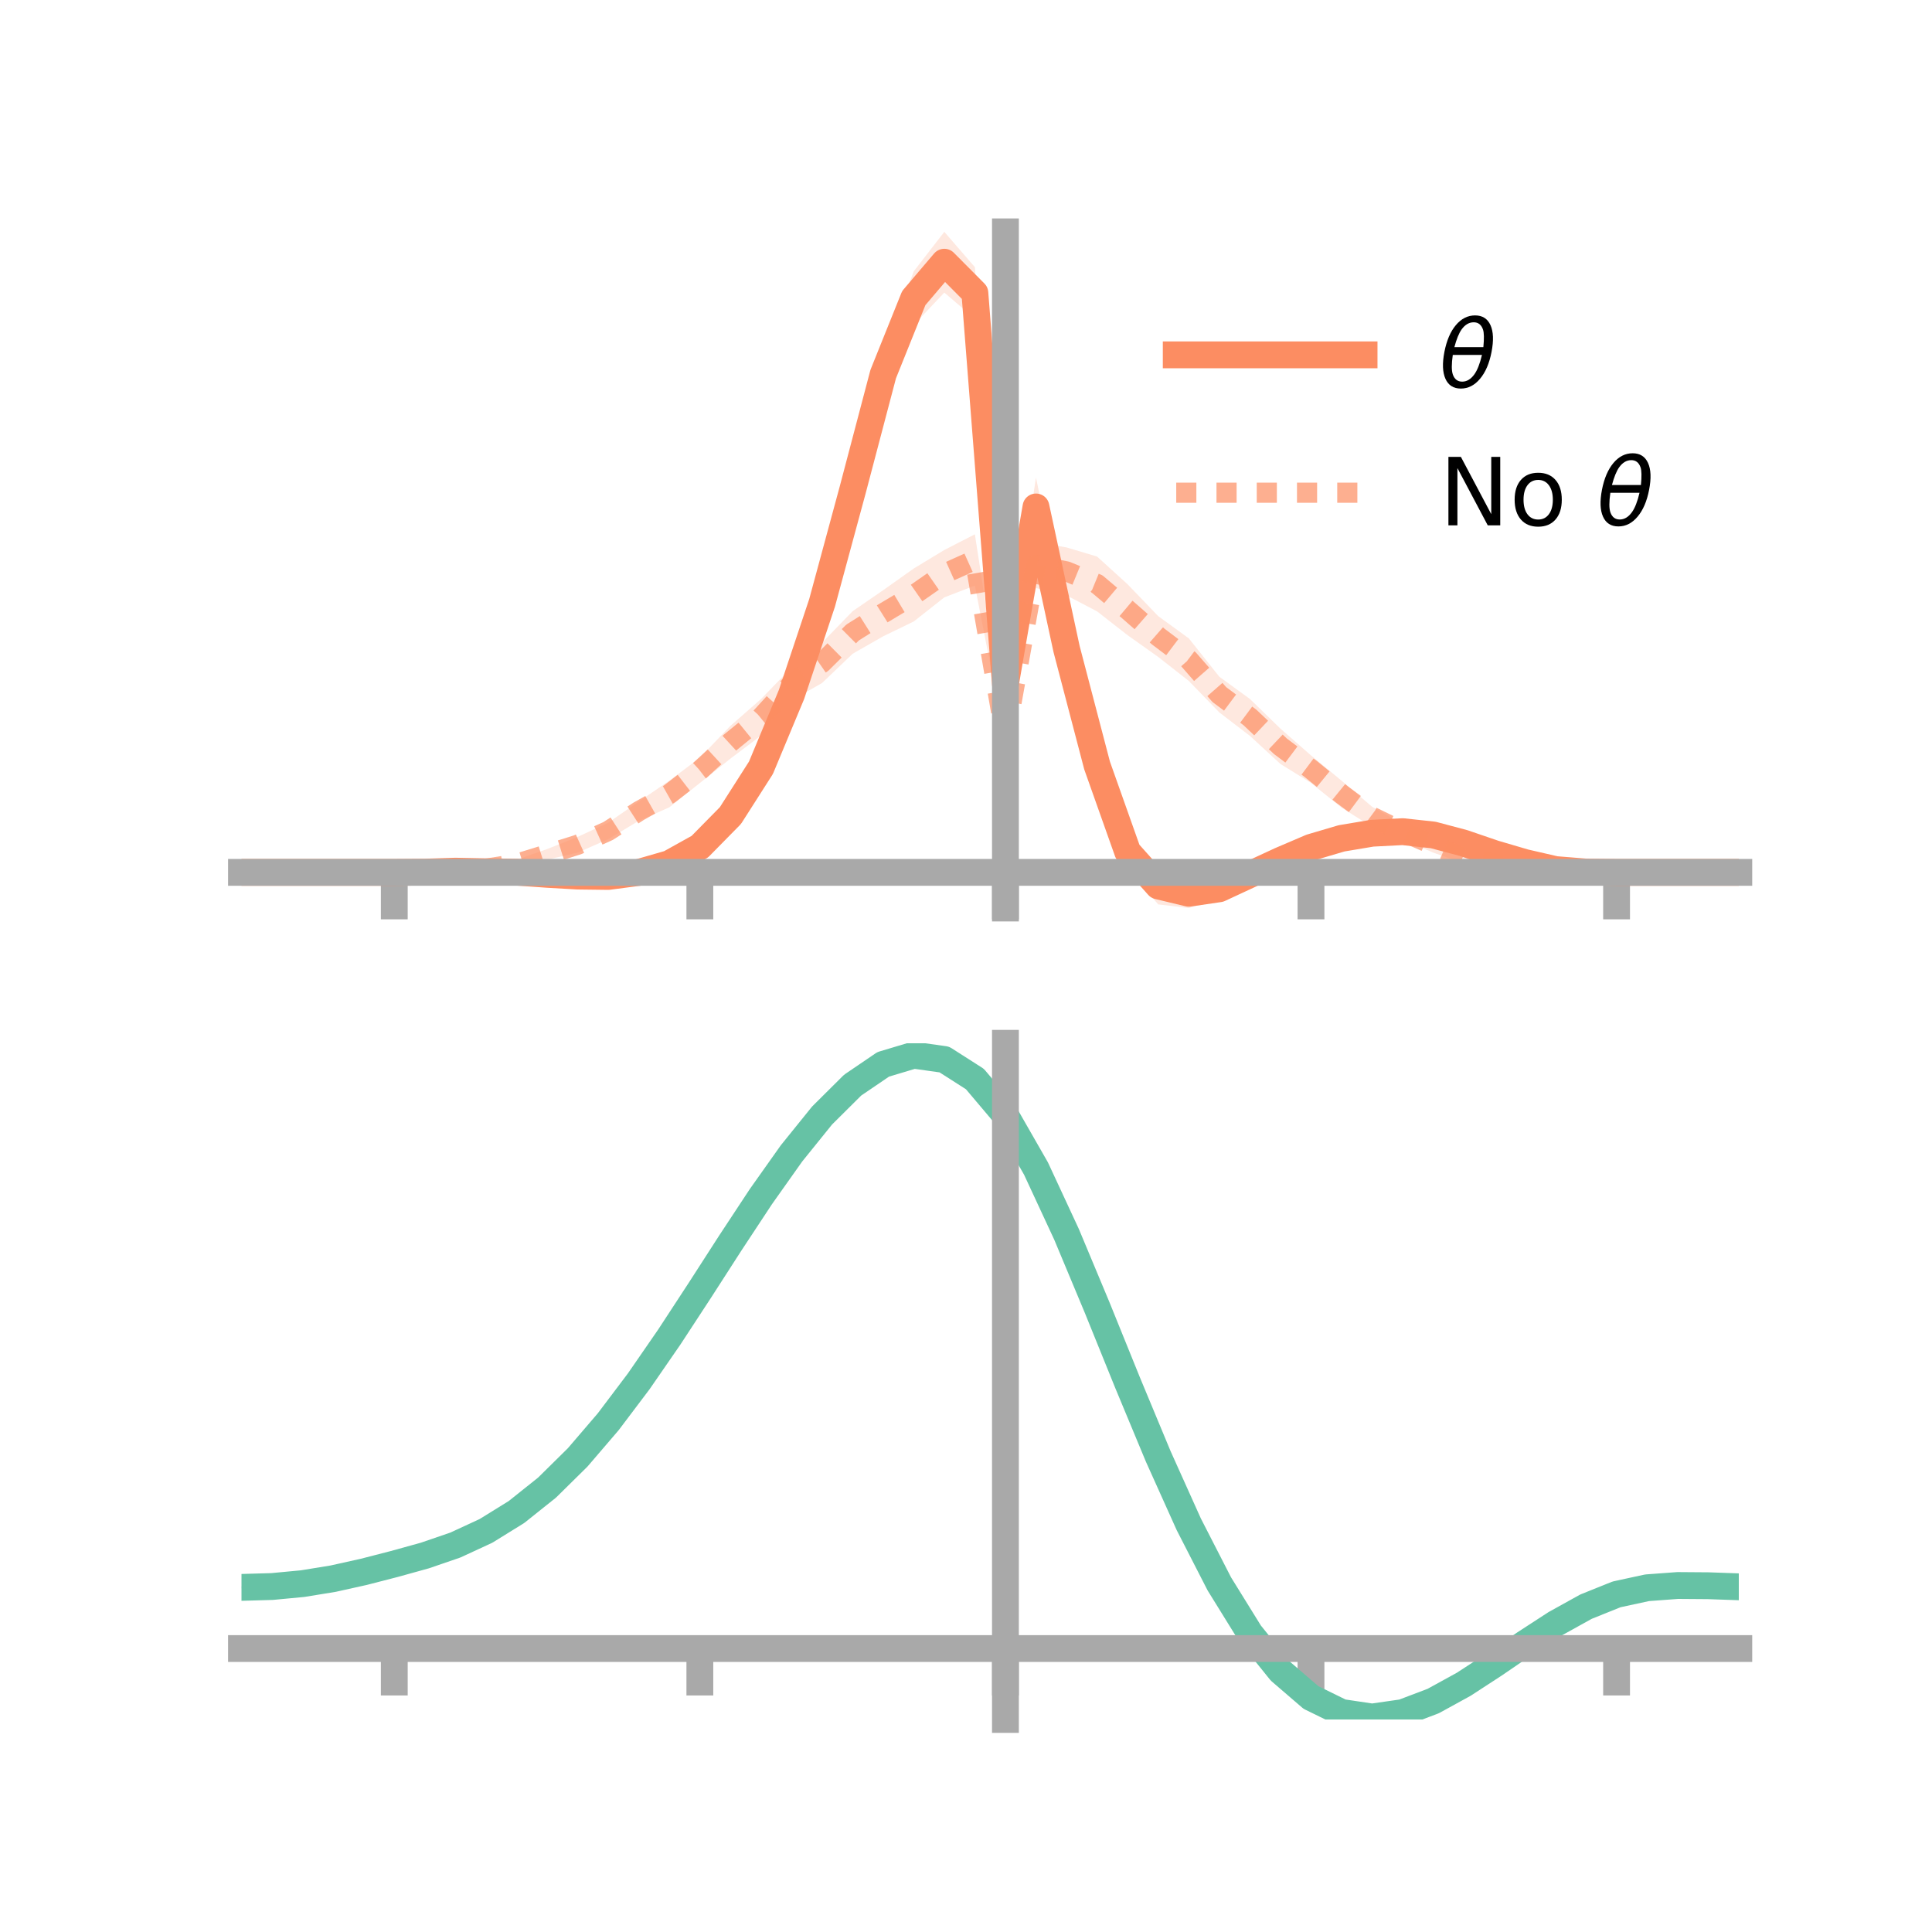 <?xml version="1.0" encoding="utf-8" standalone="no"?>
<!DOCTYPE svg PUBLIC "-//W3C//DTD SVG 1.1//EN"
  "http://www.w3.org/Graphics/SVG/1.1/DTD/svg11.dtd">
<!-- Created with matplotlib (https://matplotlib.org/) -->
<svg height="144pt" version="1.1" viewBox="0 0 144 144" width="144pt" xmlns="http://www.w3.org/2000/svg" xmlns:xlink="http://www.w3.org/1999/xlink">
 <defs>
  <style type="text/css">*{stroke-linecap:butt;stroke-linejoin:round;}</style>
 </defs>
 <g id="figure_1">
  <g id="patch_1">
   <path d="M 0 144 
L 144 144 
L 144 0 
L 0 0 
z
" style="fill:none;"/>
  </g>
  <g id="axes_1">
   <g id="patch_2">
    <path d="M 18 67.68 
L 129.6 67.68 
L 129.6 17.28 
L 18 17.28 
z
" style="fill:none;"/>
   </g>
   <g id="PolyCollection_1">
    <path clip-path="url(#p9512a65aa9)" d="M 18 65.02 
L 18 65.02 
L 20.278 65.02 
L 22.555 65.02 
L 24.833 65.02 
L 27.11 65.02 
L 29.388 65.02 
L 31.665 64.947 
L 33.943 64.758 
L 36.22 64.748 
L 38.498 64.719 
L 40.776 64.799 
L 43.053 64.871 
L 45.331 64.891 
L 47.608 64.612 
L 49.886 63.94 
L 52.163 62.659 
L 54.441 60.182 
L 56.718 56.442 
L 58.996 50.923 
L 61.273 43.666 
L 63.551 34.851 
L 65.829 26.283 
L 68.106 20.222 
L 70.384 17.28 
L 72.661 19.912 
L 74.939 50.587 
L 77.216 35.594 
L 79.494 46.536 
L 81.771 55.07 
L 84.049 62.18 
L 86.327 64.656 
L 88.604 65.478 
L 90.882 65.461 
L 93.159 64.445 
L 95.437 63.577 
L 97.714 62.687 
L 99.992 62.003 
L 102.269 61.604 
L 104.547 61.53 
L 106.824 61.741 
L 109.102 62.431 
L 111.38 63.307 
L 113.657 64.052 
L 115.935 64.637 
L 118.212 64.941 
L 120.49 65.02 
L 122.767 65.02 
L 125.045 65.02 
L 127.322 65.02 
L 129.6 65.02 
L 129.6 65.02 
L 129.6 65.02 
L 127.322 65.02 
L 125.045 65.02 
L 122.767 65.02 
L 120.49 65.02 
L 118.212 65.054 
L 115.935 64.989 
L 113.657 64.526 
L 111.38 63.932 
L 109.102 63.252 
L 106.824 62.727 
L 104.547 62.443 
L 102.269 62.604 
L 99.992 62.968 
L 97.714 63.626 
L 95.437 64.684 
L 93.159 65.928 
L 90.882 67.026 
L 88.604 67.68 
L 86.327 67.408 
L 84.049 64.784 
L 81.771 59.047 
L 79.494 50.197 
L 77.216 39.978 
L 74.939 51.37 
L 72.661 23.756 
L 70.384 21.806 
L 68.106 24.218 
L 65.829 29.484 
L 63.551 38.205 
L 61.273 46.207 
L 58.996 52.592 
L 56.718 58.003 
L 54.441 61.393 
L 52.163 63.549 
L 49.886 64.8 
L 47.608 65.441 
L 45.331 65.762 
L 43.053 65.724 
L 40.776 65.533 
L 38.498 65.29 
L 36.22 65.204 
L 33.943 65.103 
L 31.665 65.06 
L 29.388 65.02 
L 27.11 65.02 
L 24.833 65.02 
L 22.555 65.02 
L 20.278 65.02 
L 18 65.02 
z
" style="fill:#fc8d62;fill-opacity:0.2;"/>
   </g>
   <g id="PolyCollection_2">
    <path clip-path="url(#p9512a65aa9)" d="M 18 65.02 
L 18 65.02 
L 20.278 65.02 
L 22.555 65.02 
L 24.833 65.02 
L 27.11 65.02 
L 29.388 65.02 
L 31.665 64.972 
L 33.943 64.807 
L 36.22 64.534 
L 38.498 64.079 
L 40.776 63.285 
L 43.053 62.378 
L 45.331 61.318 
L 47.608 59.747 
L 49.886 58.19 
L 52.163 56.48 
L 54.441 54.101 
L 56.718 52.106 
L 58.996 49.759 
L 61.273 47.901 
L 63.551 45.555 
L 65.829 43.988 
L 68.106 42.372 
L 70.384 40.992 
L 72.661 39.824 
L 74.939 54.529 
L 77.216 40.412 
L 79.494 40.802 
L 81.771 41.484 
L 84.049 43.553 
L 86.327 45.924 
L 88.604 47.577 
L 90.882 50.441 
L 93.159 52.094 
L 95.437 54.309 
L 97.714 56.305 
L 99.992 58.187 
L 102.269 60.132 
L 104.547 61.404 
L 106.824 62.396 
L 109.102 63.602 
L 111.38 64.057 
L 113.657 64.509 
L 115.935 64.79 
L 118.212 64.979 
L 120.49 65.02 
L 122.767 65.02 
L 125.045 65.02 
L 127.322 65.02 
L 129.6 65.02 
L 129.6 65.02 
L 129.6 65.02 
L 127.322 65.02 
L 125.045 65.02 
L 122.767 65.02 
L 120.49 65.02 
L 118.212 65.051 
L 115.935 65.048 
L 113.657 64.972 
L 111.38 64.688 
L 109.102 64.343 
L 106.824 63.549 
L 104.547 62.574 
L 102.269 61.63 
L 99.992 60.197 
L 97.714 58.355 
L 95.437 56.94 
L 93.159 54.847 
L 90.882 53.1 
L 88.604 50.751 
L 86.327 48.965 
L 84.049 47.347 
L 81.771 45.569 
L 79.494 44.378 
L 77.216 43.832 
L 74.939 55.307 
L 72.661 43.645 
L 70.384 44.525 
L 68.106 46.321 
L 65.829 47.425 
L 63.551 48.728 
L 61.273 50.908 
L 58.996 52.197 
L 56.718 54.826 
L 54.441 56.544 
L 52.163 58.362 
L 49.886 60.175 
L 47.608 61.18 
L 45.331 62.551 
L 43.053 63.549 
L 40.776 64.076 
L 38.498 64.689 
L 36.22 64.961 
L 33.943 65.061 
L 31.665 65.046 
L 29.388 65.02 
L 27.11 65.02 
L 24.833 65.02 
L 22.555 65.02 
L 20.278 65.02 
L 18 65.02 
z
" style="fill:#fc8d62;fill-opacity:0.2;"/>
   </g>
   <g id="matplotlib.axis_1">
    <g id="xtick_1">
     <g id="line2d_1">
      <defs>
       <path d="M 0 0 
L 0 3.5 
" id="ma1bcc583bb" style="stroke:#a9a9a9;stroke-width:2;"/>
      </defs>
      <g>
       <use style="fill:#a9a9a9;stroke:#a9a9a9;stroke-width:2;" x="29.388" xlink:href="#ma1bcc583bb" y="65.02"/>
      </g>
     </g>
    </g>
    <g id="xtick_2">
     <g id="line2d_2">
      <g>
       <use style="fill:#a9a9a9;stroke:#a9a9a9;stroke-width:2;" x="52.163" xlink:href="#ma1bcc583bb" y="65.02"/>
      </g>
     </g>
    </g>
    <g id="xtick_3">
     <g id="line2d_3">
      <g>
       <use style="fill:#a9a9a9;stroke:#a9a9a9;stroke-width:2;" x="74.939" xlink:href="#ma1bcc583bb" y="65.02"/>
      </g>
     </g>
    </g>
    <g id="xtick_4">
     <g id="line2d_4">
      <g>
       <use style="fill:#a9a9a9;stroke:#a9a9a9;stroke-width:2;" x="97.714" xlink:href="#ma1bcc583bb" y="65.02"/>
      </g>
     </g>
    </g>
    <g id="xtick_5">
     <g id="line2d_5">
      <g>
       <use style="fill:#a9a9a9;stroke:#a9a9a9;stroke-width:2;" x="120.49" xlink:href="#ma1bcc583bb" y="65.02"/>
      </g>
     </g>
    </g>
   </g>
   <g id="matplotlib.axis_2"/>
   <g id="line2d_6">
    <path clip-path="url(#p9512a65aa9)" d="M 18 65.02 
L 20.278 65.02 
L 22.555 65.02 
L 24.833 65.02 
L 27.11 65.02 
L 29.388 65.02 
L 31.665 65.004 
L 33.943 64.931 
L 36.22 64.976 
L 38.498 65.004 
L 40.776 65.166 
L 43.053 65.298 
L 45.331 65.326 
L 47.608 65.027 
L 49.886 64.37 
L 52.163 63.104 
L 54.441 60.788 
L 56.718 57.223 
L 58.996 51.758 
L 61.273 44.936 
L 63.551 36.528 
L 65.829 27.883 
L 68.106 22.22 
L 70.384 19.543 
L 72.661 21.834 
L 74.939 50.978 
L 77.216 37.786 
L 79.494 48.366 
L 81.771 57.058 
L 84.049 63.482 
L 86.327 66.032 
L 88.604 66.579 
L 90.882 66.244 
L 93.159 65.186 
L 95.437 64.131 
L 97.714 63.157 
L 99.992 62.485 
L 102.269 62.104 
L 104.547 61.987 
L 106.824 62.234 
L 109.102 62.841 
L 111.38 63.62 
L 113.657 64.289 
L 115.935 64.813 
L 118.212 64.997 
L 120.49 65.02 
L 122.767 65.02 
L 125.045 65.02 
L 127.322 65.02 
L 129.6 65.02 
" style="fill:none;stroke:#fc8d62;stroke-linecap:square;stroke-width:2;"/>
   </g>
   <g id="line2d_7">
    <path clip-path="url(#p9512a65aa9)" d="M 18 65.02 
L 20.278 65.02 
L 22.555 65.02 
L 24.833 65.02 
L 27.11 65.02 
L 29.388 65.02 
L 31.665 65.009 
L 33.943 64.934 
L 36.22 64.747 
L 38.498 64.384 
L 40.776 63.681 
L 43.053 62.964 
L 45.331 61.935 
L 47.608 60.464 
L 49.886 59.182 
L 52.163 57.421 
L 54.441 55.323 
L 56.718 53.466 
L 58.996 50.978 
L 61.273 49.404 
L 63.551 47.141 
L 65.829 45.707 
L 68.106 44.346 
L 70.384 42.759 
L 72.661 41.735 
L 74.939 54.918 
L 77.216 42.122 
L 79.494 42.59 
L 81.771 43.526 
L 84.049 45.45 
L 86.327 47.444 
L 88.604 49.164 
L 90.882 51.77 
L 93.159 53.47 
L 95.437 55.625 
L 97.714 57.33 
L 99.992 59.192 
L 102.269 60.881 
L 104.547 61.989 
L 106.824 62.972 
L 109.102 63.972 
L 111.38 64.373 
L 113.657 64.74 
L 115.935 64.919 
L 118.212 65.015 
L 120.49 65.02 
L 122.767 65.02 
L 125.045 65.02 
L 127.322 65.02 
L 129.6 65.02 
" style="fill:none;stroke:#fc8d62;stroke-dasharray:1.5,1.5;stroke-dashoffset:0;stroke-opacity:0.7;stroke-width:1.5;"/>
   </g>
   <g id="patch_3">
    <path d="M 74.939 67.68 
L 74.939 17.28 
" style="fill:none;stroke:#a9a9a9;stroke-linecap:square;stroke-linejoin:miter;stroke-width:2;"/>
   </g>
   <g id="patch_4">
    <path d="M 129.6 67.68 
L 129.6 17.28 
" style="fill:none;"/>
   </g>
   <g id="patch_5">
    <path d="M 18 65.02 
L 129.6 65.02 
" style="fill:none;stroke:#a9a9a9;stroke-linecap:square;stroke-linejoin:miter;stroke-width:2;"/>
   </g>
   <g id="patch_6">
    <path d="M 18 17.28 
L 129.6 17.28 
" style="fill:none;"/>
   </g>
   <g id="legend_1">
    <g id="line2d_8">
     <path d="M 87.67 26.449 
L 101.67 26.449 
" style="fill:none;stroke:#fc8d62;stroke-linecap:square;stroke-width:2;"/>
    </g>
    <g id="line2d_9"/>
    <g id="text_1">
     <!-- $\theta$ -->
     <g transform="translate(107.27 28.899)scale(0.07 -0.07)">
      <defs>
       <path d="M 45.516 34.672 
L 14.453 34.672 
Q 12.359 20.062 14.5 13.875 
Q 17.188 6.25 24.469 6.25 
Q 31.781 6.25 37.359 13.922 
Q 42.234 20.656 45.516 34.672 
z
M 47.016 42.969 
Q 48.344 56.844 46.625 61.719 
Q 43.953 69.438 36.766 69.438 
Q 29.297 69.438 23.828 61.812 
Q 19.531 55.672 16.156 42.969 
z
M 38.188 76.766 
Q 49.906 76.766 54.594 66.406 
Q 59.281 56.109 55.719 37.844 
Q 52.203 19.625 43.453 9.281 
Q 34.766 -1.125 23.047 -1.125 
Q 11.281 -1.125 6.641 9.281 
Q 2 19.625 5.516 37.844 
Q 9.078 56.109 17.719 66.406 
Q 26.422 76.766 38.188 76.766 
z
" id="DejaVuSans-Oblique-952"/>
      </defs>
      <use transform="translate(0 0.234)" xlink:href="#DejaVuSans-Oblique-952"/>
     </g>
    </g>
    <g id="line2d_10">
     <path d="M 87.67 36.724 
L 101.67 36.724 
" style="fill:none;stroke:#fc8d62;stroke-dasharray:1.5,1.5;stroke-dashoffset:0;stroke-opacity:0.7;stroke-width:1.5;"/>
    </g>
    <g id="line2d_11"/>
    <g id="text_2">
     <!-- No $\theta$ -->
     <g transform="translate(107.27 39.174)scale(0.07 -0.07)">
      <defs>
       <path d="M 9.812 72.906 
L 23.094 72.906 
L 55.422 11.922 
L 55.422 72.906 
L 64.984 72.906 
L 64.984 0 
L 51.703 0 
L 19.391 60.984 
L 19.391 0 
L 9.812 0 
z
" id="DejaVuSans-78"/>
       <path d="M 30.609 48.391 
Q 23.391 48.391 19.188 42.75 
Q 14.984 37.109 14.984 27.297 
Q 14.984 17.484 19.156 11.844 
Q 23.344 6.203 30.609 6.203 
Q 37.797 6.203 41.984 11.859 
Q 46.188 17.531 46.188 27.297 
Q 46.188 37.016 41.984 42.703 
Q 37.797 48.391 30.609 48.391 
z
M 30.609 56 
Q 42.328 56 49.016 48.375 
Q 55.719 40.766 55.719 27.297 
Q 55.719 13.875 49.016 6.219 
Q 42.328 -1.422 30.609 -1.422 
Q 18.844 -1.422 12.172 6.219 
Q 5.516 13.875 5.516 27.297 
Q 5.516 40.766 12.172 48.375 
Q 18.844 56 30.609 56 
z
" id="DejaVuSans-111"/>
       <path id="DejaVuSans-32"/>
      </defs>
      <use transform="translate(0 0.234)" xlink:href="#DejaVuSans-78"/>
      <use transform="translate(74.805 0.234)" xlink:href="#DejaVuSans-111"/>
      <use transform="translate(135.986 0.234)" xlink:href="#DejaVuSans-32"/>
      <use transform="translate(167.773 0.234)" xlink:href="#DejaVuSans-Oblique-952"/>
     </g>
    </g>
   </g>
  </g>
  <g id="axes_2">
   <g id="patch_7">
    <path d="M 18 128.16 
L 129.6 128.16 
L 129.6 77.76 
L 18 77.76 
z
" style="fill:none;"/>
   </g>
   <g id="PolyCollection_3">
    <path clip-path="url(#pd9991af9a7)" d="M 18 118.391 
L 18 118.239 
L 20.278 118.174 
L 22.555 117.953 
L 24.833 117.568 
L 27.11 117.046 
L 29.388 116.442 
L 31.665 115.795 
L 33.943 114.997 
L 36.22 113.928 
L 38.498 112.497 
L 40.776 110.651 
L 43.053 108.368 
L 45.331 105.663 
L 47.608 102.587 
L 49.886 99.217 
L 52.163 95.661 
L 54.441 92.046 
L 56.718 88.517 
L 58.996 85.231 
L 61.273 82.35 
L 63.551 80.039 
L 65.829 78.458 
L 68.106 77.76 
L 70.384 78.086 
L 72.661 79.563 
L 74.939 82.299 
L 77.216 86.332 
L 79.494 91.309 
L 81.771 96.836 
L 84.049 102.543 
L 86.327 108.103 
L 88.604 113.245 
L 90.882 117.757 
L 93.159 121.489 
L 95.437 124.356 
L 97.714 126.333 
L 99.992 127.453 
L 102.269 127.795 
L 104.547 127.47 
L 106.824 126.613 
L 109.102 125.375 
L 111.38 123.908 
L 113.657 122.368 
L 115.935 120.901 
L 118.212 119.646 
L 120.49 118.733 
L 122.767 118.243 
L 125.045 118.078 
L 127.322 118.102 
L 129.6 118.19 
L 129.6 118.353 
L 129.6 118.353 
L 127.322 118.281 
L 125.045 118.271 
L 122.767 118.444 
L 120.49 118.938 
L 118.212 119.856 
L 115.935 121.125 
L 113.657 122.618 
L 111.38 124.192 
L 109.102 125.691 
L 106.824 126.956 
L 104.547 127.828 
L 102.269 128.16 
L 99.992 127.822 
L 97.714 126.713 
L 95.437 124.772 
L 93.159 121.977 
L 90.882 118.353 
L 88.604 113.979 
L 86.327 108.995 
L 84.049 103.602 
L 81.771 98.063 
L 79.494 92.693 
L 77.216 87.857 
L 74.939 83.939 
L 72.661 81.285 
L 70.384 79.853 
L 68.106 79.535 
L 65.829 80.204 
L 63.551 81.722 
L 61.273 83.938 
L 58.996 86.698 
L 56.718 89.845 
L 54.441 93.223 
L 52.163 96.684 
L 49.886 100.09 
L 47.608 103.322 
L 45.331 106.281 
L 43.053 108.889 
L 40.776 111.1 
L 38.498 112.893 
L 36.22 114.283 
L 33.943 115.319 
L 31.665 116.085 
L 29.388 116.7 
L 27.11 117.27 
L 24.833 117.759 
L 22.555 118.118 
L 20.278 118.325 
L 18 118.391 
z
" style="fill:#66c2a5;fill-opacity:0.2;"/>
   </g>
   <g id="matplotlib.axis_3">
    <g id="xtick_6">
     <g id="line2d_12">
      <g>
       <use style="fill:#a9a9a9;stroke:#a9a9a9;stroke-width:2;" x="29.388" xlink:href="#ma1bcc583bb" y="122.872"/>
      </g>
     </g>
    </g>
    <g id="xtick_7">
     <g id="line2d_13">
      <g>
       <use style="fill:#a9a9a9;stroke:#a9a9a9;stroke-width:2;" x="52.163" xlink:href="#ma1bcc583bb" y="122.872"/>
      </g>
     </g>
    </g>
    <g id="xtick_8">
     <g id="line2d_14">
      <g>
       <use style="fill:#a9a9a9;stroke:#a9a9a9;stroke-width:2;" x="74.939" xlink:href="#ma1bcc583bb" y="122.872"/>
      </g>
     </g>
    </g>
    <g id="xtick_9">
     <g id="line2d_15">
      <g>
       <use style="fill:#a9a9a9;stroke:#a9a9a9;stroke-width:2;" x="97.714" xlink:href="#ma1bcc583bb" y="122.872"/>
      </g>
     </g>
    </g>
    <g id="xtick_10">
     <g id="line2d_16">
      <g>
       <use style="fill:#a9a9a9;stroke:#a9a9a9;stroke-width:2;" x="120.49" xlink:href="#ma1bcc583bb" y="122.872"/>
      </g>
     </g>
    </g>
   </g>
   <g id="matplotlib.axis_4"/>
   <g id="line2d_17">
    <path clip-path="url(#pd9991af9a7)" d="M 18 118.315 
L 20.278 118.25 
L 22.555 118.035 
L 24.833 117.664 
L 27.11 117.158 
L 29.388 116.571 
L 31.665 115.94 
L 33.943 115.158 
L 36.22 114.105 
L 38.498 112.695 
L 40.776 110.875 
L 43.053 108.629 
L 45.331 105.972 
L 47.608 102.955 
L 49.886 99.654 
L 52.163 96.172 
L 54.441 92.635 
L 56.718 89.181 
L 58.996 85.965 
L 61.273 83.144 
L 63.551 80.88 
L 65.829 79.331 
L 68.106 78.648 
L 70.384 78.969 
L 72.661 80.424 
L 74.939 83.119 
L 77.216 87.094 
L 79.494 92.001 
L 81.771 97.449 
L 84.049 103.073 
L 86.327 108.549 
L 88.604 113.612 
L 90.882 118.055 
L 93.159 121.733 
L 95.437 124.564 
L 97.714 126.523 
L 99.992 127.638 
L 102.269 127.977 
L 104.547 127.649 
L 106.824 126.785 
L 109.102 125.533 
L 111.38 124.05 
L 113.657 122.493 
L 115.935 121.013 
L 118.212 119.751 
L 120.49 118.835 
L 122.767 118.343 
L 125.045 118.174 
L 127.322 118.191 
L 129.6 118.271 
" style="fill:none;stroke:#66c2a5;stroke-linecap:square;stroke-width:2;"/>
   </g>
   <g id="patch_8">
    <path d="M 74.939 128.16 
L 74.939 77.76 
" style="fill:none;stroke:#a9a9a9;stroke-linecap:square;stroke-linejoin:miter;stroke-width:2;"/>
   </g>
   <g id="patch_9">
    <path d="M 129.6 128.16 
L 129.6 77.76 
" style="fill:none;"/>
   </g>
   <g id="patch_10">
    <path d="M 18 122.872 
L 129.6 122.872 
" style="fill:none;stroke:#a9a9a9;stroke-linecap:square;stroke-linejoin:miter;stroke-width:2;"/>
   </g>
   <g id="patch_11">
    <path d="M 18 77.76 
L 129.6 77.76 
" style="fill:none;"/>
   </g>
  </g>
 </g>
 <defs>
  <clipPath id="p9512a65aa9">
   <rect height="50.4" width="111.6" x="18" y="17.28"/>
  </clipPath>
  <clipPath id="pd9991af9a7">
   <rect height="50.4" width="111.6" x="18" y="77.76"/>
  </clipPath>
 </defs>
</svg>
